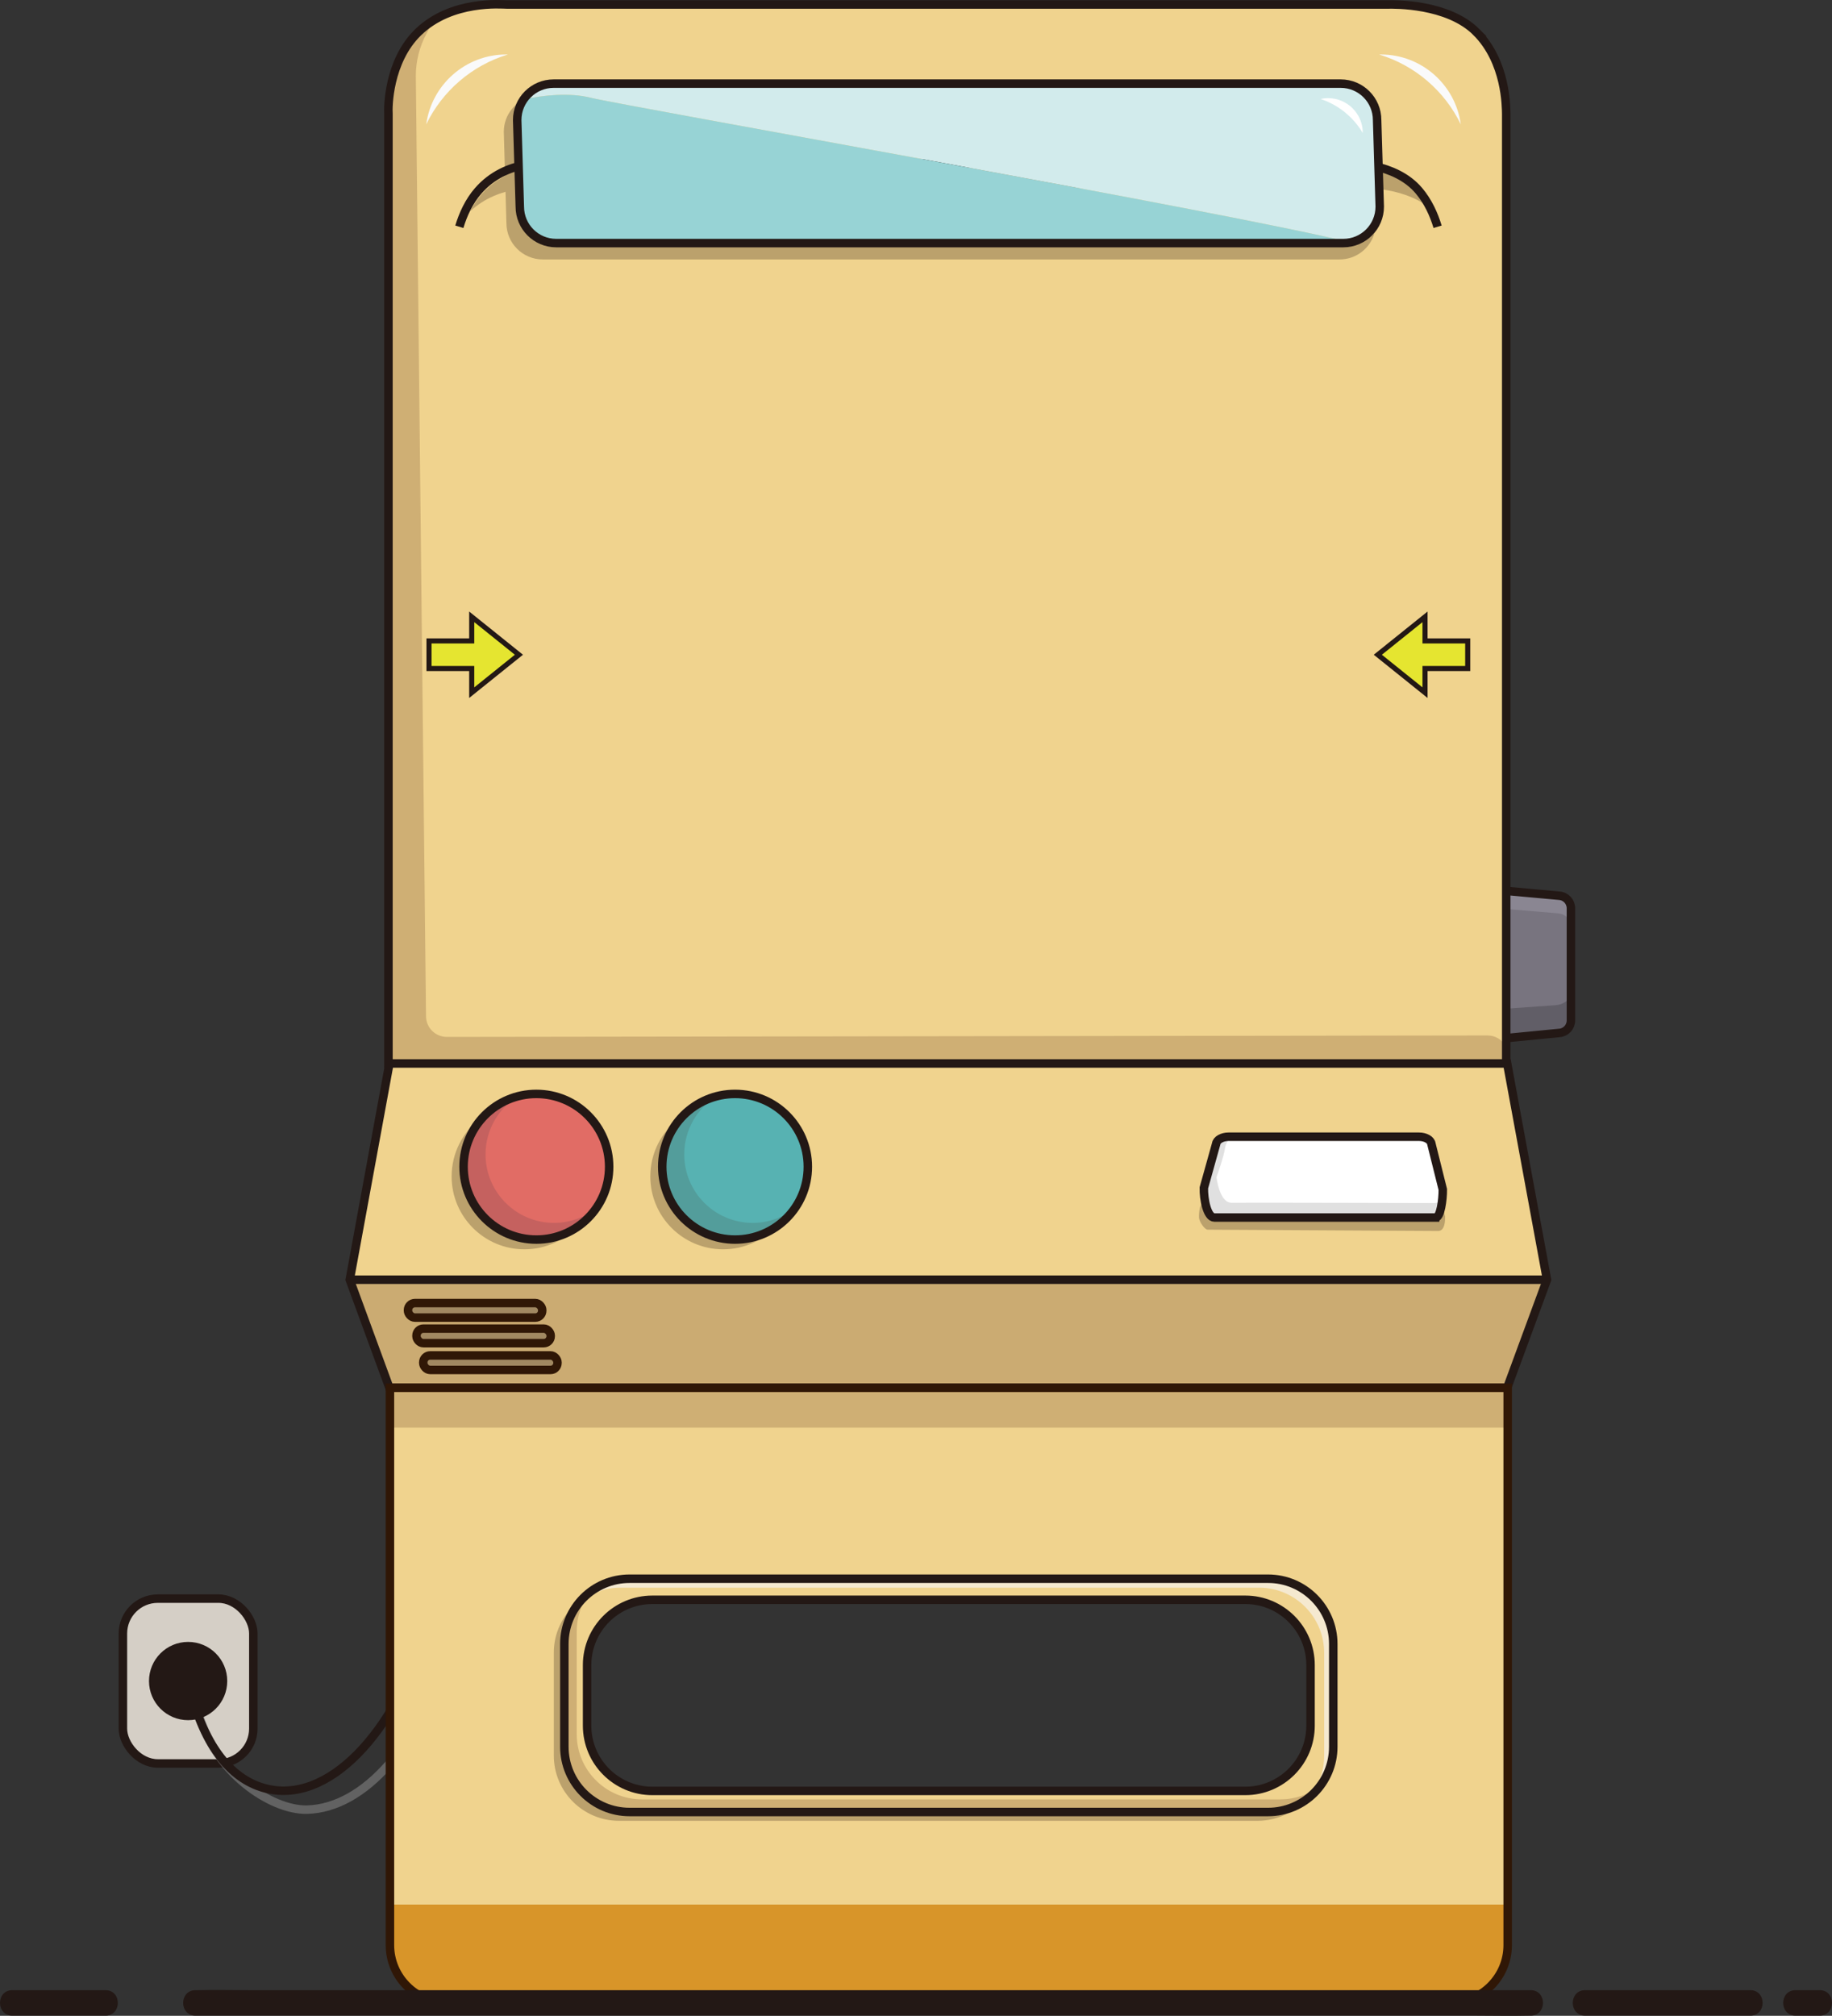 <?xml version="1.0" encoding="UTF-8"?>
<svg id="_圖層_2" data-name="圖層 2" xmlns="http://www.w3.org/2000/svg" viewBox="0 0 1080.4 1188.33">
  <rect x="0" y="0" width="1080.4" height="1188.33" fill="#333333" stroke="none"/>
  <defs>
    <style>
      .cls-1 {
        fill: #97d3d5;
      }

      .cls-2, .cls-3, .cls-4, .cls-5, .cls-6, .cls-7 {
        stroke-miterlimit: 10;
      }

      .cls-2, .cls-3, .cls-4, .cls-5, .cls-7 {
        stroke-width: 5px;
      }

      .cls-2, .cls-3, .cls-6 {
        stroke: #231815;
      }

      .cls-2, .cls-4, .cls-7 {
        fill: none;
      }

      .cls-8 {
        fill: #fff;
      }

      .cls-9 {
        fill: #fafafa;
      }

      .cls-10 {
        fill: #78747f;
      }

      .cls-11 {
        fill: #c5615f;
      }

      .cls-12 {
        fill: #d2ebec;
      }

      .cls-3 {
        fill: #d5cfc6;
      }

      .cls-13 {
        fill: #8a8692;
      }

      .cls-14 {
        fill: #e0e0e0;
      }

      .cls-15 {
        fill: #f0d38e;
      }

      .cls-16 {
        fill: #615e67;
      }

      .cls-4, .cls-5 {
        stroke: #301706;
      }

      .cls-5 {
        fill: #a18861;
      }

      .cls-17 {
        fill: #cbab72;
      }

      .cls-18 {
        fill: #57b2b2;
      }

      .cls-19 {
        fill: #539d9b;
      }

      .cls-20 {
        fill: #cfaf74;
      }

      .cls-21 {
        fill: #f5e9d0;
      }

      .cls-22 {
        fill: #e16c65;
      }

      .cls-23 {
        fill: #bba16c;
      }

      .cls-6 {
        fill: #e5e530;
        stroke-width: 3px;
      }

      .cls-7 {
        opacity: .53;
        stroke: #8c8c8c;
      }

      .cls-24 {
        fill: #231815;
      }

      .cls-25 {
        fill: #d89529;
      }
    </style>
  </defs>
  <g id="_機台" data-name="機台">
    <g>
      <rect class="cls-3" x="72.48" y="942.4" width="76.92" height="97.16" rx="20.57" ry="20.57"/>
      <path class="cls-7" d="M116.53,1007.09c8.33,37.18,43.38,60.3,64.62,59.7,33.67-.94,66.4-37.73,85.18-97.65"/>
      <circle class="cls-24" cx="110.94" cy="990.98" r="23.07"/>
      <path class="cls-2" d="M110.94,990.98c8.33,37.18,24.64,57.44,44.72,63.07,37.75,10.59,76.92-32.65,95.7-92.57"/>
    </g>
    <g>
      <g>
        <g>
          <path class="cls-10" d="M919.75,608.91l-32.63,3.18c-4.34,.42-8.1-2.99-8.1-7.35v-72.31c0-4.35,3.73-7.75,8.06-7.36l32.63,2.98c3.8,.35,6.72,3.54,6.72,7.36v66.16c0,3.8-2.89,6.98-6.67,7.35Z"/>
          <path class="cls-13" d="M919.7,528.04l-32.63-2.98c-4.33-.39-8.06,3.01-8.06,7.36v3.33c1.08-.35,2.26-.5,3.48-.4l36.42,3.07c4.25,.36,7.5,3.65,7.5,7.6v-10.62c0-3.82-2.91-7.01-6.72-7.36Z"/>
        </g>
        <path class="cls-16" d="M917.23,592.58l-38.22,2.7v9.45c0,4.36,3.76,7.78,8.1,7.35l32.63-3.18c3.78-.37,6.67-3.55,6.67-7.35v-16.32c0,3.8-3.98,6.98-9.19,7.35Z"/>
      </g>
      <path class="cls-2" d="M919.75,608.91l-32.63,3.18c-4.34,.42-8.1-2.99-8.1-7.35v-72.31c0-4.35,3.73-7.75,8.06-7.36l32.63,2.98c3.8,.35,6.72,3.54,6.72,7.36v66.16c0,3.8-2.89,6.98-6.67,7.35Z"/>
    </g>
    <g>
      <path class="cls-15" d="M871.36,18.9c-16.97-16.97-48.8-16.32-52.16-16.25H299.56c-2.96,0-32.41-2.79-52.16,16.25-17.81,17.17-17.91,44.71-17.61,48.14V626.94H888.97V67.04c-.11-3.8,.13-30.41-17.61-48.14Z"/>
      <path class="cls-20" d="M245.23,44.76l6,554.35c.07,6.74,5.56,12.16,12.3,12.15l613.71-.85c8.56-.01,14.5,8.52,11.53,16.54h0s-659.18,0-659.18,0V67.04c-.3-3.43,1.26-45.93,26.17-55.1l-4.25,7.9c-4.12,7.66-6.28,16.22-6.28,24.91Z"/>
      <g>
        <path class="cls-23" d="M795.13,144.03H330.93c-11.86,0-21.47-9.61-21.47-21.47l-1.54-51.06c0-5.67,2.22-10.82,5.81-14.66-9.52,2.2-16.62,10.71-16.62,20.9l1.54,53.74c0,11.86,9.61,21.47,21.47,21.47h469.86c9.79,0,18.04-6.57,20.62-15.53-3.91,4.07-9.39,6.61-15.47,6.61Z"/>
        <path class="cls-23" d="M320.76,110.86h481.23c2.79-.06,27.82-.63,43.23,13.45-1.74-3.4-3.84-6.7-6.39-9.74-14.24-16.97-40.95-16.32-43.77-16.25H327.74c-2.49,0-27.2-2.79-43.77,16.25-2.67,3.07-4.86,6.47-6.67,10.01,17.3-16.22,40.98-13.71,43.47-13.71Z"/>
        <g>
          <path class="cls-2" d="M847.8,133.68c-2.17-7.22-5.57-14.77-10.94-21.17-14.24-16.97-40.95-16.32-43.77-16.25H325.76c-2.49,0-27.2-2.79-43.77,16.25-5.43,6.24-8.89,13.85-11.1,21.17"/>
          <g>
            <g>
              <path class="cls-12" d="M348.23,57.59c20.34,5,381.83,68.56,448.01,85.33,9.93-1.88,17.45-10.6,17.45-21.08l-1.54-51.06c0-11.86-9.61-21.47-21.47-21.47H326.48c-7.32,0-13.77,3.67-17.64,9.25,11.78-2.45,26.69-4.1,39.39-.98Z"/>
              <path class="cls-1" d="M306.56,121.84c0,11.86,9.61,21.47,21.47,21.47h464.19c1.38,0,2.72-.14,4.02-.39-66.18-16.77-427.66-80.33-448.01-85.33-12.7-3.12-27.62-1.46-39.39,.98-2.41,3.47-3.82,7.67-3.82,12.21l1.54,51.06Z"/>
            </g>
            <g>
              <path class="cls-2" d="M792.22,143.3H328.02c-11.86,0-21.47-9.61-21.47-21.47l-1.54-51.06c0-11.86,9.61-21.47,21.47-21.47h464.19c11.86,0,21.47,9.61,21.47,21.47l1.54,51.06c0,11.86-9.61,21.47-21.47,21.47Z"/>
              <path class="cls-8" d="M803.68,78.39s0-.05,0-.08c0-11.3-9.16-20.46-20.46-20.46-1.53,0-3.01,.18-4.44,.5,10.52,3.47,19.34,10.67,24.89,20.05Z"/>
            </g>
          </g>
        </g>
      </g>
      <g>
        <path class="cls-9" d="M299.5,32.14c-.32,0-.64-.02-.96-.02-24.12,0-44.04,17.94-47.18,41.19,9.51-19.66,26.94-34.75,48.14-41.17Z"/>
        <path class="cls-9" d="M813.35,32.14c.32,0,.64-.02,.96-.02,24.12,0,44.04,17.94,47.18,41.19-9.51-19.66-26.94-34.75-48.14-41.17Z"/>
      </g>
      <path class="cls-2" d="M870.67,18.9c-16.97-16.97-48.8-16.32-52.16-16.25H298.86c-2.96,0-32.41-2.79-52.16,16.25-17.81,17.17-17.91,44.71-17.61,48.14V626.94H888.28V67.04c-.11-3.8,.13-30.41-17.61-48.14Z"/>
    </g>
    <g>
      <polygon class="cls-6" points="840.39 377.83 840.39 363.62 812.55 385.97 840.39 408.33 840.39 394.11 865.57 394.11 865.57 377.83 840.39 377.83"/>
      <polygon class="cls-6" points="278.19 394.11 278.19 408.33 306.03 385.97 278.19 363.62 278.19 377.83 253 377.83 253 394.11 278.19 394.11"/>
    </g>
    <g>
      <g>
        <polygon class="cls-15" points="206.26 754.39 912.32 754.39 888.84 626.94 229.66 626.94 206.26 754.39"/>
        <polygon class="cls-17" points="229.66 818.12 888.84 818.12 912.32 754.39 206.26 754.39 229.66 818.12"/>
      </g>
      <g>
        <polygon class="cls-2" points="888.84 626.94 229.66 626.94 206.26 754.39 229.66 818.12 888.84 818.12 912.32 754.39 888.84 626.94"/>
        <line class="cls-2" x1="206.26" y1="754.39" x2="912.32" y2="754.39"/>
      </g>
    </g>
    <g>
      <g>
        <path class="cls-23" d="M315.53,730.65c-23.71,0-42.93-19.22-42.93-42.93,0-10.9,4.07-20.84,10.76-28.41-10.34,7.84-17.02,20.25-17.02,34.23,0,23.71,19.22,42.93,42.93,42.93,12.81,0,24.31-5.62,32.17-14.52-7.2,5.46-16.18,8.7-25.91,8.7Z"/>
        <g>
          <g>
            <circle class="cls-22" cx="316.31" cy="687.8" r="42.93"/>
            <path class="cls-11" d="M326.71,720.89c-22.29,0-40.36-18.07-40.36-40.36,0-14.45,7.6-27.12,19.02-34.25-18.41,4.84-31.99,21.59-31.99,41.52,0,23.71,19.22,42.93,42.93,42.93,14.58,0,27.45-7.27,35.21-18.38-6.85,5.34-15.45,8.54-24.81,8.54Z"/>
          </g>
          <circle class="cls-2" cx="316.31" cy="687.8" r="42.93"/>
        </g>
      </g>
      <g>
        <path class="cls-23" d="M432.7,730.65c-23.71,0-42.93-19.22-42.93-42.93,0-10.9,4.07-20.84,10.76-28.41-10.34,7.84-17.02,20.25-17.02,34.23,0,23.71,19.22,42.93,42.93,42.93,12.81,0,24.31-5.62,32.17-14.52-7.2,5.46-16.18,8.7-25.91,8.7Z"/>
        <g>
          <g>
            <circle class="cls-18" cx="433.48" cy="687.8" r="42.93"/>
            <path class="cls-19" d="M443.88,720.89c-22.29,0-40.36-18.07-40.36-40.36,0-14.45,7.6-27.12,19.02-34.25-18.41,4.84-31.99,21.59-31.99,41.52,0,23.71,19.22,42.93,42.93,42.93,14.58,0,27.45-7.27,35.21-18.38-6.85,5.34-15.45,8.54-24.81,8.54Z"/>
          </g>
          <circle class="cls-2" cx="433.48" cy="687.8" r="42.93"/>
        </g>
      </g>
      <g>
        <path class="cls-23" d="M710.31,706.23c-.15,6.6,.54,11.96,4.85,11.96h130.47c1.28,0,5.38-3.8,5.68-4.7l.93,3.69c.07,5.34-1.19,8.48-4.16,8.48l-135.93-.76c-1.65-.07-4.99-4.56-5.06-7.37-.05-1.97,.16-3.94,.58-5.86l2.63-5.43Z"/>
        <g>
          <path class="cls-8" d="M846.66,717.74h-130.47c-4.31,0-6.39-10.88-6.23-17.49l7.26-25.98c.32-2.35,3.51-4.16,7.34-4.16h112.24c3.83,0,7.02,1.81,7.34,4.16l6.73,26.93c.06,6.05-1.36,16.53-4.21,16.53Z"/>
          <path class="cls-14" d="M717.21,674.27l-7.26,25.98c-.15,6.6,1.92,17.49,6.23,17.49h130.47c2.85,0,4.27-10.49,4.21-16.53l-1.23,6.55c-1.36,1.11-3.16,1.44-3.16,1.44,0,0-110.79-.31-120.19-.17-7.16,.1-8.87-15.09-8.87-15.09,0,0,4.29-11.74,5.03-17.11,.47-3.35,2.56-5.54,4.06-6.71h-1.95c-3.83,0-7.02,1.81-7.34,4.16Z"/>
        </g>
        <path class="cls-2" d="M846.66,717.74h-130.47c-4.31,0-6.39-10.88-6.23-17.49l7.26-25.98c.32-2.35,3.51-4.16,7.34-4.16h112.24c3.83,0,7.02,1.81,7.34,4.16l6.73,26.93c.06,6.05-1.36,16.53-4.21,16.53Z"/>
      </g>
    </g>
    <g>
      <rect class="cls-5" x="240.61" y="768.17" width="79.16" height="8.57" rx="4.1" ry="4.1"/>
      <rect class="cls-5" x="245.61" y="783.23" width="79.16" height="8.57" rx="4.1" ry="4.1"/>
      <rect class="cls-5" x="249.61" y="799.03" width="79.16" height="8.57" rx="4.1" ry="4.1"/>
    </g>
    <g>
      <g>
        <path class="cls-15" d="M229.96,818.12v328.51c0,18.83,15.26,34.09,34.09,34.09H855.05c18.83,0,34.09-15.26,34.09-34.09v-328.51H229.96Zm542.9,199.17c0,21.24-17.22,38.46-38.46,38.46H384.7c-21.24,0-38.46-17.22-38.46-38.46v-35.74c0-21.24,17.22-38.46,38.46-38.46h349.71c21.24,0,38.46,17.22,38.46,38.46v35.74Z"/>
        <rect class="cls-20" x="229.96" y="818.12" width="659.17" height="23.48"/>
        <path class="cls-25" d="M229.96,1146.63c0,18.83,15.26,34.09,34.09,34.09H855.05c18.83,0,34.09-15.26,34.09-34.09v-23.88H229.96v23.88Z"/>
        <path class="cls-4" d="M264.05,1180.72H855.05c18.83,0,34.09-15.26,34.09-34.09v-328.51H229.96v328.51c0,18.83,15.26,34.09,34.09,34.09Z"/>
      </g>
      <g>
        <path class="cls-23" d="M747.63,1066.74H371.09c-21.24,0-38.46-17.22-38.46-38.46v-60.6c0-8.35,2.67-16.07,7.19-22.38-8.1,7.05-13.22,17.43-13.22,29.01v60.6c0,21.24,17.22,38.46,38.46,38.46h376.54c12.89,0,24.3-6.35,31.28-16.09-6.76,5.88-15.58,9.45-25.24,9.45Z"/>
        <path class="cls-15" d="M747.82,930.66H371.28c-21.24,0-38.46,17.22-38.46,38.46v60.6c0,21.24,17.22,38.46,38.46,38.46h376.54c21.24,0,38.46-17.22,38.46-38.46v-60.6c0-21.24-17.22-38.46-38.46-38.46Zm25.05,86.63c0,21.24-17.22,38.46-38.46,38.46H384.7c-21.24,0-38.46-17.22-38.46-38.46v-35.74c0-21.24,17.22-38.46,38.46-38.46h349.71c21.24,0,38.46,17.22,38.46,38.46v35.74Z"/>
        <path class="cls-20" d="M755.12,1060.74H378.58c-21.24,0-38.46-17.22-38.46-38.46v-60.6c0-8.8,2.97-16.91,7.94-23.4-9.26,7.02-15.24,18.14-15.24,30.66v60.6c0,21.24,17.22,38.46,38.46,38.46h376.54c12.44,0,23.49-5.91,30.52-15.07-6.45,4.89-14.5,7.8-23.22,7.8Z"/>
        <path class="cls-21" d="M747.82,930.66H371.28c-11.86,0-22.47,5.37-29.52,13.81,6.6-5.34,15-8.54,24.15-8.54h376.54c21.24,0,38.46,17.22,38.46,38.46v60.6c0,9.38-3.36,17.97-8.94,24.65,8.72-7.05,14.31-17.83,14.31-29.92v-60.6c0-21.24-17.22-38.46-38.46-38.46Z"/>
        <path class="cls-2" d="M747.82,930.66H371.28c-21.24,0-38.46,17.22-38.46,38.46v60.6c0,21.24,17.22,38.46,38.46,38.46h376.54c21.24,0,38.46-17.22,38.46-38.46v-60.6c0-21.24-17.22-38.46-38.46-38.46Zm25.05,86.63c0,21.24-17.22,38.46-38.46,38.46H384.7c-21.24,0-38.46-17.22-38.46-38.46v-35.74c0-21.24,17.22-38.46,38.46-38.46h349.71c21.24,0,38.46,17.22,38.46,38.46v35.74Z"/>
      </g>
    </g>
    <path class="cls-24" d="M115.26,1188.22H870.72c10.22,0,20.48,.26,30.7,0,.43-.01,.87,0,1.3,0,9.65,0,9.67-15,0-15H147.26c-10.22,0-20.48-.26-30.7,0-.43,.01-.87,0-1.3,0-9.65,0-9.67,15,0,15h0Z"/>
    <path class="cls-24" d="M7.24,1188.22H62.25c9.65,0,9.67-15,0-15H7.24c-9.65,0-9.67,15,0,15h0Z"/>
    <path class="cls-24" d="M934.77,1188.22h97.47c9.65,0,9.67-15,0-15h-97.47c-9.65,0-9.67,15,0,15h0Z"/>
    <path class="cls-24" d="M1058.87,1188.22h14.29c9.65,0,9.67-15,0-15h-14.29c-9.65,0-9.67,15,0,15h0Z"/>
  </g>
</svg>